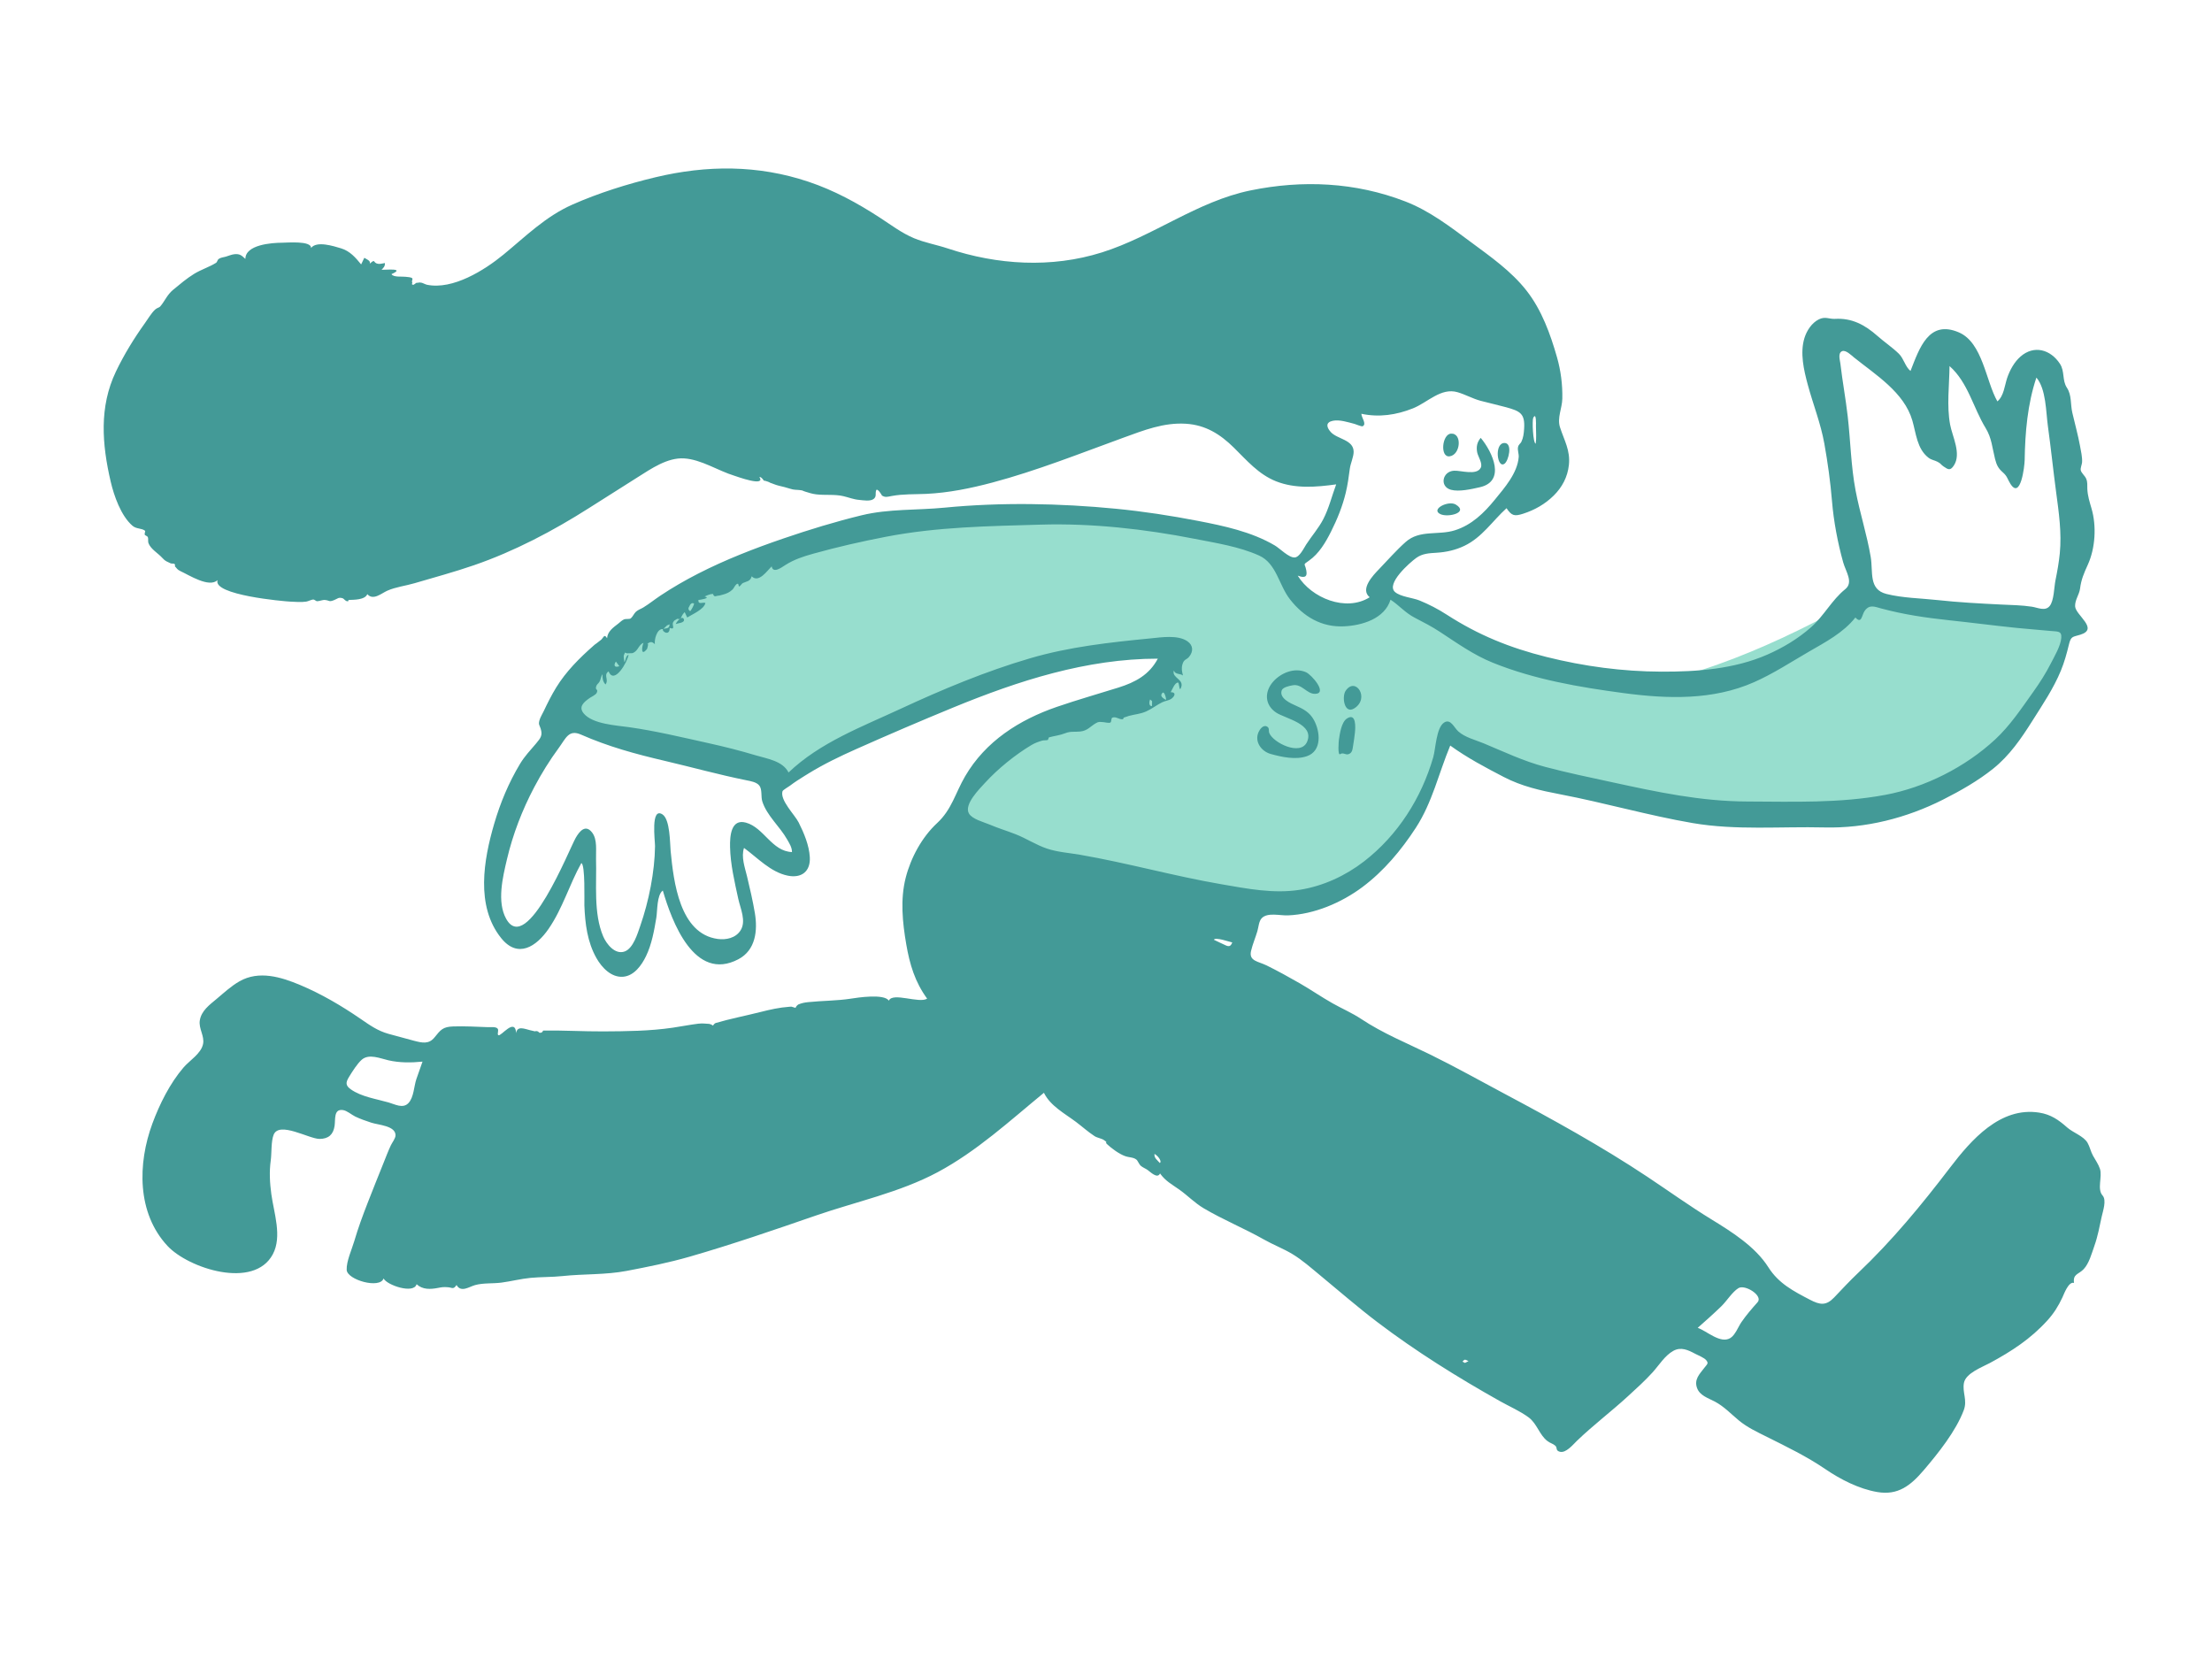 <svg xmlns="http://www.w3.org/2000/svg" viewBox="0 0 1024 768" version="1.1"><g id="react-group-54" stroke="none" stroke-width="1" fill="#ffffff" fill-rule="evenodd"><g id="react-group-55"><rect id="react-rect-56" x="0" y="0" width="1024" height="768"></rect><path d="M259.983,332.192 C292.897,340.969 325.454,351.289 358.092,361.03 C361.764,362.126 361.754,362.31 365.038,360.332 C373.97,354.952 383.072,349.842 392.279,344.946 C420.048,330.18 448.594,318.365 479.17,310.848 C500.843,305.52 522.878,301.295 544.983,298.192 C542.735,305.109 538.373,312.32 532.983,317.192 C528.804,320.968 523.107,323.032 517.942,325.057 C502.591,331.078 486.518,335.289 471.43,341.982 C456.041,348.809 446.319,363.001 443.397,379.467 C442.85,382.547 442.883,383.016 445.411,384.57 C448.244,386.313 451.688,387.333 454.812,388.397 C479.895,396.94 506.345,402.201 532.282,407.386 C546.05,410.139 559.869,412.697 573.759,414.759 C582.378,416.039 591.487,417.756 600.242,417.245 C637.761,415.056 659.999,370.398 670.983,340.192 C704.884,358.556 743.776,370.293 781.747,375.956 C827.791,382.823 885.791,383.2 922.185,349.271 C939.519,333.111 950.163,311.23 957.983,289.192 C932.475,287.005 907.08,283.179 881.782,279.309 C877.365,278.633 872.95,277.945 868.536,277.245 C866.761,276.963 864.033,275.966 862.217,276.231 C859.46,276.631 855.9,279.621 853.459,280.946 C834.74,291.105 815.388,300.421 795.307,307.57 C784.547,311.4 773.375,314.788 761.966,315.922 C749.728,317.14 737.196,314.637 725.377,311.649 C695.728,304.153 664.711,291.47 639.983,273.192 C633.968,281.769 623.11,287.579 612.756,283.44 C601.417,278.907 595.113,267.019 589.037,257.242 C586.825,253.682 582.653,253.657 578.537,252.607 C567.04,249.674 555.402,247.283 543.707,245.299 C505.301,238.784 465.811,236.574 427.049,241.068 C389.225,245.454 351.987,257.655 318.636,275.994 C304.128,283.972 290.002,293.216 277.947,304.637 C270.333,311.85 261.436,321.29 259.983,332.192" id="react-path-57" fill="#97DECE"></path><path d="M374.245,84.124 C386.116,88.098 396.825,93.937 407.287,100.736 C412.385,104.049 417.485,107.926 423.119,110.272 C428.121,112.353 433.581,113.3 438.718,115.01 C461.733,122.672 486.706,124.213 510.11,116.847 C533.967,109.338 554.217,93.212 578.889,88.154 C602.951,83.221 627.421,84.312 650.526,93.245 C661.749,97.584 671.213,104.875 680.79,111.975 C689.968,118.779 699.597,125.49 706.701,134.573 C713.679,143.493 717.707,154.593 720.781,165.387 C722.554,171.612 723.372,178.04 723.244,184.515 C723.156,189.045 720.76,193.421 722.169,197.8 C724.146,203.941 727.024,208.455 726.282,215.292 C725.683,220.798 723.18,225.543 719.268,229.408 C715.254,233.373 710.451,236.096 705.1,237.816 C701.053,239.117 699.774,238.788 697.421,235.26 C690.836,241.222 686.132,248.756 677.881,252.694 C673.785,254.65 669.59,255.592 665.077,255.879 C661.658,256.096 658.522,256.195 655.634,258.274 C652.603,260.457 641.523,270.194 645.762,274.024 C648.235,276.258 654.003,276.701 657.148,277.985 C661.549,279.781 665.781,281.984 669.775,284.563 C684.385,293.998 698.928,299.884 715.823,304.107 C733.363,308.491 751.048,310.863 769.144,310.928 C785.582,310.988 802.804,309.739 818.047,303.084 C825.364,299.89 832.426,295.654 838.411,290.35 C844.384,285.058 848.05,277.699 854.187,272.774 C858.159,269.586 854.485,264.678 853.258,260.302 C850.762,251.4 848.852,241.266 848.094,232.061 C847.358,223.119 846.128,214.203 844.539,205.355 C842.856,195.975 839.348,187.244 836.87,178.083 C835.043,171.328 833.205,163.4 835.323,156.502 C836.374,153.08 838.704,149.464 842.016,147.831 C844.978,146.37 846.804,147.766 849.458,147.609 C857.245,147.151 863.257,150.326 869.133,155.521 C872.308,158.328 875.986,160.786 879.01,163.726 C881.363,166.012 881.92,169.701 884.428,171.728 C888.545,161.221 892.858,147.864 906.822,153.873 C917.869,158.628 919.29,176.494 924.649,185.808 C927.662,183.328 928,178.441 929.172,174.984 C930.385,171.406 932.428,167.627 935.308,165.096 C941.6,159.568 949.275,161.788 953.606,168.41 C955.921,171.95 954.543,176.014 956.841,179.51 C959.121,182.977 958.409,187.028 959.34,191.066 C960.52,196.184 961.946,201.227 962.897,206.403 C963.337,208.796 963.976,211.494 963.865,213.95 C963.818,214.968 962.994,216.719 963.248,217.724 C963.579,219.039 965.141,220.222 965.713,221.523 C966.484,223.271 966.198,224.542 966.285,226.345 C966.444,229.591 967.312,232.254 968.244,235.46 C970.592,243.535 969.997,253.756 966.52,261.403 C964.717,265.367 963.453,268.25 962.917,272.492 C962.571,275.231 960.507,277.726 960.631,280.67 C960.804,284.767 971.764,291.085 963.112,293.803 C959.498,294.938 958.724,294.345 957.737,298.473 C956.757,302.571 955.647,306.558 954.04,310.462 C950.632,318.747 945.591,326.165 940.835,333.71 C935.687,341.877 930.282,349.769 922.676,355.859 C915.622,361.506 907.538,366.1 899.487,370.165 C882.525,378.729 863.652,383.51 844.608,383.047 C824.299,382.552 803.7,384.471 783.575,381.022 C762.969,377.49 742.865,371.644 722.344,367.723 C713.125,365.961 704.532,364.04 696.145,359.69 C687.634,355.278 679.144,350.772 671.358,345.146 C665.994,358.001 663.106,371.401 655.416,383.227 C648.704,393.548 640.608,403.252 630.699,410.653 C621.02,417.884 608.373,423.292 596.185,423.757 C592.466,423.898 586.748,422.266 584.08,425.068 C582.744,426.47 582.608,429.256 582.078,431.056 C581.177,434.12 579.87,437.109 579.145,440.222 C578.045,444.942 582.477,445.015 586.361,446.931 C591.569,449.501 596.655,452.308 601.69,455.199 C606.834,458.154 611.739,461.553 616.891,464.462 C621.315,466.959 625.883,468.886 630.142,471.715 C640.207,478.403 651.235,482.863 662.043,488.156 C673.614,493.824 684.867,500.147 696.238,506.201 C718.76,518.194 741.351,530.64 762.615,544.775 C772.541,551.373 782.083,558.243 792.262,564.482 C801.756,570.303 812.594,577.118 818.638,586.668 C823.351,594.116 830.123,597.644 837.916,601.703 C842.509,604.095 845.35,604.548 849.08,600.633 C852.741,596.791 856.279,592.97 860.142,589.304 C875.979,574.275 889.528,557.824 902.735,540.519 C912.54,527.671 925.984,512.245 943.992,515.06 C949.391,515.905 952.976,518.417 956.969,521.952 C959.678,524.351 964.573,525.92 966.379,529.026 C967.422,530.82 967.859,533.119 968.909,535.001 C970.009,536.969 971.375,538.888 972.11,541.04 C973.352,544.682 970.673,550.468 973.345,553.434 C975.301,555.606 973.482,560.721 972.948,563.175 C971.962,567.715 971.124,572.322 969.564,576.706 C968.335,580.156 967.128,584.885 964.54,587.578 C962.231,589.981 959.523,589.745 960.126,593.906 C957.627,593.074 955.479,599.057 954.774,600.566 C952.88,604.619 950.812,607.95 947.762,611.31 C940.051,619.803 931.223,625.55 921.222,630.949 C917.574,632.918 910.009,635.658 909.161,640.21 C908.348,644.582 910.843,648.132 909.089,652.802 C905.442,662.517 897.243,672.76 890.551,680.598 C884.532,687.648 878.694,692.36 869.042,690.704 C860.491,689.239 852.031,684.875 844.915,680.036 C836.345,674.207 827.265,669.824 818.009,665.197 C813.454,662.921 808.896,660.819 804.948,657.548 C801.279,654.508 798.095,651.084 793.842,648.826 C790.812,647.217 786.855,646.078 785.592,642.497 C784.215,638.592 786.73,636.155 788.87,633.356 C790.307,631.477 791.101,631.186 789.861,629.677 C788.87,628.473 786.151,627.452 784.785,626.719 C781.48,624.945 778.177,623.394 774.644,625.343 C770.703,627.517 768.009,632.012 765.056,635.279 C761.518,639.191 757.543,642.757 753.663,646.325 C745.966,653.404 737.532,659.747 730.014,666.992 C728.294,668.648 724.908,672.848 722.071,672.053 C719.976,671.467 721.078,670.223 719.998,669.265 C718.836,668.235 717.849,668.222 716.361,667.107 C712.66,664.336 711.53,659.021 707.648,656.152 C703.659,653.203 698.732,651.083 694.412,648.656 C674.694,637.576 655.486,625.626 637.463,611.93 C628.426,605.063 619.89,597.611 611.136,590.397 C607.016,587.002 602.837,583.281 598.255,580.522 C594.075,578.006 589.431,576.248 585.173,573.834 C576.051,568.663 566.292,564.705 557.262,559.367 C553.016,556.857 549.869,553.485 545.92,550.689 C542.462,548.242 539.583,546.792 537.01,543.228 C535.787,545.92 532.432,542.408 531.221,541.584 C530.267,540.933 529.045,540.474 528.161,539.731 C527.271,538.983 526.733,537.318 526.057,536.798 C524.561,535.646 522.823,535.909 520.814,535.188 C518.129,534.225 514.588,531.659 512.524,529.699 C511.095,528.344 513.426,529.41 511.012,527.748 C509.889,526.974 507.962,526.766 506.7,525.946 C503.704,524.002 500.953,521.505 498.092,519.359 C492.909,515.474 486.206,511.937 483.264,505.879 C467.461,518.855 452.2,532.938 434.053,542.649 C416.525,552.029 396.251,556.288 377.536,562.76 C358.279,569.418 338.83,576.111 319.25,581.755 C309.731,584.498 299.915,586.468 290.186,588.322 C280.206,590.224 270.364,589.657 260.35,590.732 C255.427,591.26 250.498,591.089 245.577,591.566 C241.045,592.005 236.65,593.156 232.15,593.755 C228.183,594.283 223.709,593.837 219.894,594.916 C217.095,595.707 213.398,598.513 211.348,594.862 C209.846,597.111 209.369,596.049 207.413,595.906 C205.327,595.752 204.699,595.842 202.657,596.233 C199.336,596.867 195.671,597.112 192.852,594.503 C191.562,599.178 179.063,594.927 177.572,591.837 C175.893,596.786 160.71,592.516 160.49,587.871 C160.305,583.939 162.916,578.285 163.994,574.591 C165.753,568.562 167.933,562.665 170.211,556.816 C172.621,550.631 175.092,544.466 177.571,538.307 C178.66,535.601 179.689,532.852 180.932,530.212 C181.542,528.917 183.129,526.985 183.103,525.489 C183.026,521.119 175.193,520.808 171.881,519.718 C169.376,518.893 166.833,518.023 164.454,516.88 C162.727,516.05 160.655,514.144 158.744,513.88 C154.365,513.274 155.357,518.23 154.881,521.275 C154.27,525.193 152.111,527.208 147.961,527.237 C143.113,527.27 129.288,518.933 126.68,525.288 C125.457,528.265 125.789,533.975 125.341,537.174 C124.605,542.418 124.897,547.633 125.615,552.862 C126.794,561.472 130.685,572.363 126.305,580.616 C117.56,597.099 87.236,587.165 77.557,576.791 C63.303,561.512 63.719,538.614 70.549,520.115 C73.87,511.118 78.681,501.477 84.97,494.16 C87.764,490.909 93.079,487.772 94.001,483.305 C94.767,479.6 91.887,476.186 92.493,472.389 C93.213,467.882 97.026,465.149 100.294,462.415 C103.696,459.57 107.006,456.469 110.883,454.265 C119.854,449.168 130.028,452.245 138.947,455.988 C148.7,460.081 158.043,465.57 166.755,471.545 C171.068,474.502 174.725,477.163 179.839,478.594 C183.76,479.692 187.721,480.77 191.66,481.8 C195.377,482.772 198.51,483.495 201.119,480.282 C203.99,476.746 204.941,475.317 209.91,475.165 C215.202,475.004 220.498,475.299 225.785,475.501 C226.902,475.544 229.438,475.196 230.319,476.127 C231.104,476.956 229.967,478.686 230.698,479.212 C231.852,480.04 238.408,470.779 238.969,478.276 C239.327,474.637 243.146,476.399 245.275,476.878 C246.05,477.052 246.823,477.258 247.59,477.428 C248.422,477.15 249.114,477.363 249.661,478.065 C250.536,478.252 251.128,477.918 251.437,477.065 C260.689,476.931 270.022,477.514 279.297,477.465 C290.023,477.408 300.81,477.303 311.435,475.75 C315.371,475.174 319.309,474.38 323.252,473.897 C325.059,473.677 326.575,473.869 328.338,473.986 C328.981,474.108 329.564,474.374 330.088,474.786 C330.357,474.256 330.758,473.855 331.29,473.582 C338.038,471.606 344.98,470.266 351.837,468.541 C356.637,467.334 360.661,466.402 365.439,466.061 L366.345,466.004 L368.265,466.57 C368.546,465.885 369.003,465.351 369.636,464.968 C371.194,464.33 372.517,464.083 374.196,463.912 C380.879,463.23 387.436,463.3 393.753,462.323 C397.08,461.808 409.236,459.923 411.478,463.222 C413.197,459.205 425.575,464.674 429.2,462.301 C423.575,454.629 421.124,446.42 419.532,437.143 C417.797,427.037 416.707,416.406 419.273,406.34 C421.637,397.065 426.788,387.545 433.828,381.02 C440.636,374.709 442.233,367.16 446.776,359.372 C456.24,343.144 471.833,333.23 489.204,327.243 C498.664,323.983 508.281,321.27 517.823,318.274 C525.573,315.841 532.062,312.359 535.982,304.916 C502.982,304.916 471.405,315.151 441.189,327.566 C426.158,333.741 411.194,340.167 396.348,346.776 C388.791,350.139 381.318,353.736 374.268,358.079 L372.319,359.28 C370.047,360.685 367.789,362.124 365.671,363.744 C365.166,364.131 362.409,365.739 362.247,366.276 C360.987,370.452 367.928,377.168 369.73,380.75 C372.183,385.628 374.586,391.332 374.888,396.831 C375.247,403.408 371.053,406.699 364.59,405.349 C356.686,403.698 350.702,397.111 344.426,392.531 C343.026,396.734 344.834,401.569 345.814,405.665 C347.158,411.283 348.494,416.986 349.45,422.686 C350.801,430.743 349.841,439.835 341.825,444.057 C321.398,454.814 310.984,426.432 306.836,412.254 C304.032,414.276 304.359,421.685 303.843,424.783 C302.852,430.744 301.715,437.144 299.068,442.618 C297.04,446.81 293.594,451.705 288.522,452.157 C283.021,452.647 278.587,447.917 276.123,443.552 C271.865,436.012 270.861,427.605 270.525,419.153 C270.45,417.291 270.99,400.05 269.108,399.559 C263.574,409.474 260.487,420.499 253.986,429.955 C248.289,438.242 239.716,443.862 232.013,434.281 C220.084,419.443 223.901,398 228.788,381.306 C231.63,371.598 235.498,362.331 240.713,353.65 C242.875,350.049 245.492,347.347 248.177,344.173 C250.391,341.555 251.243,340.326 250.288,337.309 C249.732,335.55 249.206,335.486 249.702,333.541 C250.059,332.146 251.129,330.429 251.74,329.133 C253.488,325.43 255.323,321.776 257.464,318.282 C262.041,310.819 268.273,304.61 274.822,298.852 L275.48,298.276 L275.449,298.305 C275.027,298.693 278.091,296.359 278.028,296.353 L278.011,296.36 L278.092,296.312 C279.222,295.573 279.652,293.144 280.938,295.312 L281.032,295.474 C281.233,292.284 283.919,290.471 286.223,288.684 C287.081,288.018 287.939,287.093 288.981,286.695 C289.706,286.418 291.392,286.69 291.917,286.303 C292.938,285.552 293.437,284.064 294.407,283.179 C295.379,282.294 296.721,281.88 297.827,281.205 C300.538,279.55 303.029,277.524 305.674,275.76 C311.292,272.012 317.158,268.635 323.168,265.558 C335.812,259.083 349.232,253.873 362.662,249.278 C374.498,245.228 386.766,241.476 398.923,238.526 C411.401,235.497 424.515,236.251 437.259,235.006 C463.233,232.467 490.65,232.979 516.612,235.513 C529.336,236.755 541.988,238.697 554.537,241.125 C566.708,243.479 579.367,246.158 590.178,252.522 C592.482,253.878 596.644,258.227 599.345,258.067 C601.619,257.933 603.592,253.738 604.66,252.085 C607.199,248.159 610.39,244.551 612.547,240.414 C615.202,235.319 616.562,229.592 618.56,224.231 C609.297,225.508 599.568,226.336 590.677,222.787 C582.626,219.573 577.2,213.15 571.186,207.219 C564.851,200.972 558.066,196.739 549.004,196.165 C538.724,195.513 529.453,199.202 519.997,202.64 C500.019,209.904 480.045,217.885 459.485,223.364 C449.437,226.042 439.106,228.156 428.694,228.632 C423.393,228.873 418.028,228.635 412.785,229.614 C410.611,230.019 409.959,230.358 408.24,229.398 C408.473,229.529 406.052,225.503 405.572,227.07 C405.109,228.58 405.866,229.76 404.543,230.898 C402.989,232.234 399.617,231.584 397.817,231.43 C395.121,231.2 392.972,230.285 390.376,229.676 C386.363,228.735 381.866,229.355 377.777,228.841 C375.877,228.602 374.498,228.123 372.789,227.597 C370.998,227.046 372.152,227.116 370.307,226.881 C368.673,226.673 367.748,226.888 365.77,226.245 C364.001,225.67 362.366,225.274 360.557,224.852 C358.9,224.467 357.563,223.774 356.022,223.323 C357.958,223.89 353.535,222.137 353.727,222.604 L353.744,222.634 L353.728,222.618 C353.248,222.077 352.692,220.989 351.741,220.821 L351.546,220.799 C354.674,225.601 340.923,220.527 340.012,220.25 C332.413,217.938 324.629,212.69 316.688,212.207 C308.936,211.735 301.417,217.018 295.176,220.936 C287.639,225.668 280.136,230.439 272.628,235.219 C256.032,245.784 238.061,255.234 219.436,261.655 C210.377,264.778 201.094,267.283 191.905,269.988 C187.762,271.207 183.238,271.708 179.279,273.457 C176.603,274.639 172.746,278.176 170.042,275.043 C168.953,277.784 163.665,277.644 161.423,277.729 C161.078,277.742 161.632,278.399 160.843,278.344 C159.681,278.262 159.37,277.134 158.455,276.898 C156.596,276.42 156.403,277.136 154.561,277.847 C152.168,278.77 152.624,277.971 150.508,277.753 C149.297,277.628 148.014,278.293 146.801,278.331 C146.308,278.347 145.661,277.526 144.948,277.538 C144.262,277.551 142.654,278.37 141.746,278.506 C139.472,278.848 136.796,278.621 134.503,278.519 C131.222,278.372 98.36,275.442 100.718,268.572 C96.764,272.22 87.592,266.257 83.47,264.363 C81.935,263.658 81.836,262.973 80.971,262.178 C81.21,261.223 80.801,260.797 79.744,260.899 C79.518,260.873 79.291,260.848 79.066,260.822 C77.255,259.899 76.61,259.92 75.168,258.301 C73.245,256.14 69.705,254.186 68.708,251.37 C68.441,250.614 68.725,249.309 68.453,248.715 C68.105,247.953 67.189,248.041 66.977,247.423 C66.903,247.207 67.257,245.79 67.231,245.767 C65.568,244.375 63.224,245.035 61.297,243.364 C55.972,238.743 52.759,229.474 51.227,222.892 C47.22,205.677 45.852,188.367 53.629,172.084 C57.409,164.167 62.037,156.637 67.147,149.514 C68.561,147.544 70.042,144.943 71.846,143.28 C72.656,142.533 73.716,142.38 74.111,141.933 C76.219,139.548 77.312,136.481 80.137,134.16 C83.282,131.575 86.383,128.918 89.857,126.78 C93.045,124.817 97.015,123.55 99.938,121.714 C100.74,121.21 100.464,120.415 101.335,119.816 C102.258,119.181 103.452,119.132 104.498,118.823 C105.739,118.458 107.278,117.785 108.566,117.674 C110.971,117.465 111.778,118.154 113.592,119.862 C113.592,113.289 125.696,112.374 130.592,112.362 C132.851,112.356 144.203,111.343 143.985,114.803 C146.571,111.385 154.433,113.928 157.853,114.953 C161.957,116.182 164.553,119.189 167.186,122.401 C167.674,121.383 168.163,120.364 168.652,119.346 C169.399,119.868 171.925,120.736 171.111,122.113 C174.068,119.504 172.401,121.653 174.934,122.117 C176.047,122.321 177.006,121.91 178.177,121.771 C178.274,123.317 177.603,123.818 176.646,124.896 C178.94,124.939 187.756,124.023 181.231,126.906 C182.103,128.466 186.241,127.918 187.696,128.128 C188.467,128.239 190.388,128.279 190.848,128.843 C191.151,129.214 190.618,130.24 190.686,130.331 C191.308,131.174 190.016,131.607 191.292,131.851 C191.606,131.911 192.599,130.914 192.824,130.918 C194.479,130.944 193.318,130.615 195.073,130.868 C195.692,130.957 196.88,131.663 197.675,131.826 C209.661,134.279 224.312,125.051 233.019,117.907 C243.425,109.371 252.483,100.247 264.993,94.706 C277.095,89.347 290.577,85.121 303.439,82.056 C327.224,76.388 350.844,76.289 374.245,84.124 Z M677.013,630.326 C677.399,630.531 677.783,630.736 678.168,630.94 C678.716,630.662 679.265,630.385 679.813,630.107 C678.241,629.361 678.133,629.034 677.013,630.326 Z M804.744,596.328 C801.861,598.148 799.386,602.257 796.862,604.709 C793.319,608.151 789.614,611.423 785.916,614.696 C790.18,616.175 796.365,622.161 800.978,619.449 C803.263,618.106 804.706,614.156 806.152,612.061 C808.39,608.817 811.006,605.772 813.636,602.843 C816.347,599.824 807.766,594.42 804.744,596.328 Z M534.45,534.193 C535.593,534.672 538.095,537.43 536.934,538.396 C535.758,537.036 534.179,536.053 534.45,534.193 Z M167.495,490.547 C165.408,492.35 163.055,496.115 161.602,498.486 C159.965,501.157 159.907,502.503 162.407,504.285 C167.238,507.73 174.256,508.741 179.859,510.348 C182.85,511.206 186.548,513.364 189.089,510.636 C191.605,507.936 191.611,502.906 192.743,499.558 C193.66,496.846 194.641,494.157 195.593,491.458 C190.312,491.989 185.001,492.026 179.809,490.844 C176.04,489.987 170.828,487.666 167.495,490.547 Z M258.712,346.181 C254.448,351.972 250.644,358.106 247.29,364.467 C241.74,374.996 237.426,386.175 234.693,397.765 C232.756,405.976 229.926,417.52 234.349,425.397 C243.984,442.557 263.54,393.021 266.525,387.84 C268.302,384.755 271.06,381.446 274.115,385.412 C276.621,388.667 275.805,393.884 275.921,397.717 C276.267,409.109 274.677,422.752 279.232,433.471 C280.727,436.989 284.687,442.07 289.157,440.472 C293.164,439.038 295.166,432.137 296.405,428.582 C300.324,417.335 303.104,403.588 303.231,391.687 C303.256,389.296 301.111,373.49 306.642,376.987 C310.26,379.273 310.112,390.37 310.463,394.001 C311.838,408.187 314.64,432.278 332.241,434.665 C336.116,435.191 340.502,434.274 342.771,430.79 C345.591,426.461 342.755,420.64 341.767,416.09 C340.064,408.246 338.135,400.16 337.965,392.085 C337.861,387.135 338.348,378.906 345.301,380.816 C353.68,383.117 357.224,394.078 366.634,394.445 C366.643,392.239 365.422,390.441 364.387,388.598 C361.039,382.641 354.941,377.54 352.877,370.95 C352.2,368.788 352.904,365.537 351.565,363.735 C350.3,362.034 347.445,361.598 345.536,361.213 C332.827,358.646 320.333,355.171 307.683,352.212 C294.16,349.05 281.622,345.632 268.958,340.064 C263.252,337.555 261.949,341.786 258.712,346.181 Z M561.927,435.033 C563.793,435.919 565.643,436.842 567.531,437.68 C569.173,438.411 569.817,437.829 570.471,436.295 C569.286,436.05 562.616,433.68 561.927,435.033 Z M481.849,242.864 C457.667,243.573 434.025,243.882 410.191,248.473 C398.792,250.669 387.618,253.213 376.439,256.331 C371.717,257.648 367.554,259.021 363.436,261.648 C361.905,262.624 357.852,265.689 357.23,262.186 C355.194,264.137 351.224,270.093 347.969,266.784 C347.398,269.176 345.619,269.102 343.883,269.915 C343.272,270.201 342.939,271.174 342.153,271.527 C341.955,271.615 341.889,270.248 341.601,270.225 C340.564,270.143 339.746,272.327 339.15,272.884 C337.715,274.219 336.371,274.83 334.469,275.315 C333.643,275.591 332.796,275.768 331.929,275.846 C330.908,276.265 330.296,275.964 330.094,274.943 C328.685,274.966 327.654,275.478 326.178,276.146 C329.363,276.876 324.005,277.679 323.293,277.76 C323.205,280.14 325.239,278.632 326.553,279.125 C325.945,282.112 320.409,284.392 318.131,285.857 C317.742,285.029 317.353,284.201 316.963,283.374 C316.333,283.983 315.845,284.684 315.496,285.477 C315.261,286.437 314.579,286.769 313.451,286.473 C312.395,287.311 312.237,286.923 311.588,288.103 C310.917,289.326 312.901,291.706 310.019,290.681 C310.019,294.743 306.246,292.281 306.907,291.227 C304.053,290.951 302.835,296.175 303.155,298.213 C301.79,296.861 300.953,297.032 299.582,298.088 L299.461,298.183 L299.533,298.132 C300.588,297.418 299.503,300.336 299.597,300.302 L299.61,300.29 C296.712,304.109 296.985,299.833 297.882,297.58 C295.918,298.367 295.546,300.497 293.97,301.699 C292.567,302.769 292.172,302.272 290.965,302.432 C289.106,302.678 289.667,301.149 288.852,303.197 C288.507,304.065 289.03,305.62 289.03,306.567 C289.836,305.465 289.531,303.722 290.987,303.091 C290.552,306.284 284.342,317.254 281.731,310.789 C279.191,312.554 281.99,314.488 280.323,316.852 C279.083,315.656 278.786,313.753 278.925,312.123 C278.146,313.159 278.171,314.468 277.561,315.516 C276.925,316.609 276.259,316.697 275.952,317.885 C275.487,319.689 277.076,318.805 276.237,320.719 C275.816,321.68 273.844,322.521 273.068,323.062 C270.35,324.956 267.602,327.15 270.24,330.298 C274.371,335.225 285.256,335.789 291.102,336.617 C303.568,338.383 315.717,341.316 327.999,344.033 C335.395,345.67 342.639,347.492 349.893,349.675 C355.102,351.241 362.297,352.215 365.046,357.608 C379.566,343.726 398.928,336.483 416.848,328.157 C436.258,319.14 456.302,310.767 476.864,304.741 C495.095,299.397 513.793,297.369 532.627,295.527 C537.59,295.041 545.243,293.798 549.666,296.847 C552.397,298.729 552.523,301.579 550.432,304.097 C549.3,305.461 548.078,305.107 547.386,307.539 C546.85,309.419 547.144,310.843 547.635,312.704 C546.38,311.721 544.131,312.307 543.487,310.571 L543.424,310.377 L543.365,310.583 C542.506,313.971 548.497,314.439 546.66,318.501 L546.541,318.749 C545.906,319.99 545.904,316.009 545.345,315.98 C543.825,315.901 542.58,319.451 541.955,320.435 C544.782,320.435 543.706,322.491 542.189,323.529 C541.106,324.27 539.28,324.485 538.022,325.097 C535.513,326.321 533.307,328.115 530.733,329.282 C527.915,330.561 525.437,330.64 522.638,331.399 C522.205,331.516 520.486,332.16 520.312,332.175 C520.075,332.196 520.021,332.922 519.819,332.95 C518.03,333.203 516.678,331.542 514.946,332.219 C514.283,332.479 514.627,334.098 514.052,334.465 C513.417,334.87 511.618,334.353 510.85,334.31 C509.002,334.204 508.718,333.96 507.252,334.817 C504.732,336.289 503.449,338.279 500.052,338.64 C497.396,338.923 495.684,338.421 493.156,339.417 C490.598,340.424 488.175,340.647 485.682,341.322 C485.366,341.408 485.282,342.489 485.025,342.564 C484.2,342.808 483.214,342.622 482.426,342.864 C480.616,343.421 479.147,343.917 477.466,344.916 C470.078,349.307 461.949,355.898 456.156,362.226 C453.511,365.115 446.134,372.392 448.54,376.574 C450.083,379.257 455.411,380.561 458.068,381.694 C462.031,383.385 466.129,384.616 470.135,386.182 C475.116,388.13 479.635,391.156 484.716,392.852 C489.62,394.489 494.867,394.812 499.933,395.686 C521.851,399.466 543.324,405.545 565.255,409.315 C577.282,411.383 589.561,413.851 601.777,411.902 C612.543,410.184 622.852,405.422 631.451,398.769 C647.099,386.663 658.003,369.474 663.487,350.565 C664.619,346.659 664.857,336.888 668.511,334.498 C671.555,332.508 673.152,336.894 675.127,338.627 C678.336,341.442 683.039,342.531 686.9,344.137 C696.458,348.112 705.142,352.308 715.243,354.997 C725.485,357.722 735.869,359.859 746.223,362.106 C767.211,366.661 787.245,370.969 808.817,371.039 C830.164,371.107 851.592,371.91 872.702,367.978 C891.168,364.539 909.741,355.144 923.545,342.388 C930.516,335.947 935.892,327.812 941.373,320.123 C944.314,315.999 947.046,311.724 949.342,307.205 C951.03,303.884 953.932,299.075 954.229,295.309 C954.493,291.944 952.526,292.422 949.164,292.078 C943.993,291.55 938.8,291.215 933.626,290.683 C923.19,289.613 912.79,288.248 902.359,287.139 C891.714,286.007 881.139,284.472 870.798,281.652 C867.706,280.809 865.421,279.746 863.238,282.75 C861.831,284.684 861.857,289.097 858.92,285.857 C853.274,292.986 845.018,297.255 837.303,301.729 C828.956,306.57 820.844,311.897 811.995,315.806 C792.933,324.23 771.927,323.562 751.696,320.863 C731.142,318.12 710.312,314.582 690.997,306.76 C682.137,303.173 674.525,297.715 666.58,292.507 C662.838,290.054 658.957,288.036 654.984,285.992 C650.504,283.688 647.767,280.272 643.717,277.609 C640.986,286.498 630.486,289.554 622.193,289.951 C611.838,290.447 603.467,285.503 597.187,277.473 C591.973,270.807 590.96,260.836 582.89,257.187 C573.683,253.025 562.891,251.371 553.037,249.435 C529.895,244.89 505.431,242.171 481.849,242.864 Z M604.608,311.205 C607.211,312.369 614.779,321.074 608.774,321.201 C604.958,321.282 602.715,316.495 598.5,317.22 C596.609,317.546 593.783,318.198 593.318,319.657 C592.16,323.29 597.506,325.63 599.817,326.639 C603.376,328.193 606.303,329.756 608.246,333.311 C611.23,338.773 612.013,347.61 605.033,350.053 C599.844,351.869 593.36,350.46 588.239,349.032 C583.923,347.828 580.627,343.365 582.614,338.93 C583.177,337.674 584.684,335.459 586.44,336.289 C587.835,336.949 587.156,338.199 587.584,339.318 C589.299,343.802 602.123,350.194 605.076,343.417 C608.677,335.153 594.986,332.664 590.806,329.901 C585.404,326.33 585.262,320.221 589.384,315.553 C592.996,311.462 599.359,308.859 604.608,311.205 Z M627.227,339.211 C627.011,341.158 626.743,343.176 626.405,345.105 C626.113,346.782 626.127,348.544 624.2,349.15 C622.93,349.55 621.691,348.201 620.467,349.097 C619.111,350.091 619.76,342.862 619.821,342.456 C620.222,339.76 620.952,334.286 623.545,332.614 C627.931,329.784 627.488,336.837 627.227,339.211 Z M626.947,327.913 C622.293,330.86 621.085,322.502 622.937,319.784 C627.534,313.036 634.285,323.27 626.947,327.913 Z M532.39,323.805 C533.72,324.793 533.28,324.249 533.28,326.879 C531.733,326.947 531.968,324.828 532.39,323.805 Z M537.648,321.53 C537.2,322.574 539.214,323.827 539.863,323.99 C539.903,323.653 538.92,318.569 537.648,321.53 Z M285.115,306.26 C283.877,308.054 284.576,309.153 286.544,308.448 L286.707,308.386 L285.115,306.26 Z M309.986,289.016 L308.808,289.514 C308.252,290.045 307.698,290.575 307.143,291.105 C308.762,290.79 309.886,291.033 309.986,289.016 Z M316.511,286.496 C315.7,284.842 312.913,288.123 312.851,288.891 C313.501,288.506 317.455,288.422 316.511,286.496 Z M319.127,280.651 C318.45,281.604 318.588,282.368 319.541,282.943 C320.332,281.886 320.933,280.731 321.342,279.476 C320.286,278.709 319.503,279.747 319.127,280.651 Z M852.746,162.577 C850.705,163.493 851.772,166.647 851.971,168.356 C852.918,176.496 854.424,184.555 855.358,192.693 C856.669,204.139 856.854,215.723 859.002,227.067 C860.962,237.412 864.266,247.458 866.011,257.851 C867.178,264.804 864.95,272.838 873.244,274.947 C880.702,276.844 889.205,276.947 896.851,277.781 C906.701,278.855 916.566,279.383 926.459,279.862 C931.142,280.088 935.969,280.147 940.606,280.857 C943.338,281.275 946.738,283.086 948.839,280.558 C950.883,278.1 950.888,271.844 951.526,268.706 C952.368,264.563 953.124,260.398 953.537,256.187 C954.471,246.653 953.097,237.212 951.834,227.772 C950.474,217.596 949.43,207.377 948.023,197.211 C947.115,190.658 947.219,180.076 942.71,174.787 C938.598,187.066 937.484,200.103 937.278,212.978 C937.233,215.742 935.425,231.627 930.617,223.883 C929.281,221.729 929.259,220.499 927.182,218.678 C925.041,216.801 924.292,215.3 923.568,212.458 C922.256,207.31 922.045,202.783 919.208,198.154 C913.433,188.732 911.092,177.067 902.493,169.461 C902.407,178.302 901.129,187.864 902.773,196.597 C903.807,202.085 908.042,209.984 904.55,215.413 C902.809,218.121 901.802,217.313 899.753,215.953 C898.44,215.081 898.641,214.675 896.992,213.802 C895.419,212.97 894.181,213.009 892.692,211.847 C887.422,207.735 887.006,200.59 885.282,194.674 C881.48,181.614 868.335,173.548 858.268,165.47 C857.172,164.591 854.43,161.822 852.746,162.577 Z M654.099,189.036 C646.381,192.118 638.423,193.292 630.222,191.551 C630.229,193.353 632.829,196.281 630.821,197.317 C630.342,197.564 627.609,196.381 627.077,196.243 C624.119,195.476 620.133,194.157 617.041,194.786 C613.77,195.452 613.883,197.571 616.021,199.971 C619.022,203.34 626.555,203.477 626.64,209.067 C626.676,211.484 625.186,214.512 624.867,217.005 C624.391,220.733 623.871,224.431 622.995,228.092 C621.489,234.386 619.052,240.373 616.148,246.146 C613.646,251.119 610.604,256.301 605.945,259.551 C602.908,261.669 604.078,260.713 604.674,263.835 C605.073,265.926 605.006,267.483 602.306,266.967 C601.789,266.808 601.273,266.65 600.757,266.491 C607.089,276.867 623.102,283.407 634.065,276.483 C629.442,272.757 635.716,266.261 638.365,263.509 C642.332,259.386 646.49,254.642 650.744,250.878 C657.257,245.116 665.782,247.92 673.488,245.496 C681.287,243.043 686.961,237.508 692.002,231.322 C696.493,225.813 702.446,219.071 703.053,211.614 C703.172,210.154 702.463,208.442 702.721,207.061 C702.983,205.653 703.836,205.47 704.281,204.548 C705.192,202.651 705.413,200.698 705.558,198.526 C706.03,191.438 703.778,190.325 697.121,188.494 C693.242,187.426 689.31,186.588 685.425,185.545 C681.716,184.55 678.409,182.635 674.753,181.567 C667.056,179.318 660.877,186.33 654.099,189.036 Z M673.935,233.578 C680.057,237.292 670.406,239.67 666.843,238.028 C662.031,235.81 670.516,231.504 673.935,233.578 Z M685.465,202.697 C691.022,209.336 697.199,222.83 685.03,225.561 C681.274,226.404 675.463,227.766 671.686,226.733 C666.291,225.256 667.7,218.216 673.081,217.907 C676.269,217.724 683.585,220.246 685.479,216.543 C686.507,214.535 684.17,211.344 683.815,209.34 C683.358,206.761 683.776,204.7 685.465,202.697 Z M353.744,222.634 L353.749,222.641 C353.768,222.668 353.799,222.701 353.843,222.739 L353.864,222.757 L353.823,222.718 L353.744,222.634 Z M696.472,205.071 C700.331,205.062 698.418,213.259 696.503,214.659 C693.066,217.171 691.599,205.081 696.472,205.071 Z M671.032,211.251 C666.554,211.794 667.563,201.078 671.643,200.749 C676.998,200.316 676.209,210.624 671.032,211.251 Z M709.769,193.465 C709.233,194.557 709.643,205.189 710.926,205.39 C711.271,202.793 711.08,200.182 711.044,197.574 L711.038,196.915 C711.068,196.956 711.28,190.384 709.769,193.465 Z" id="react-path-58" fill="#439A97"></path></g></g></svg>